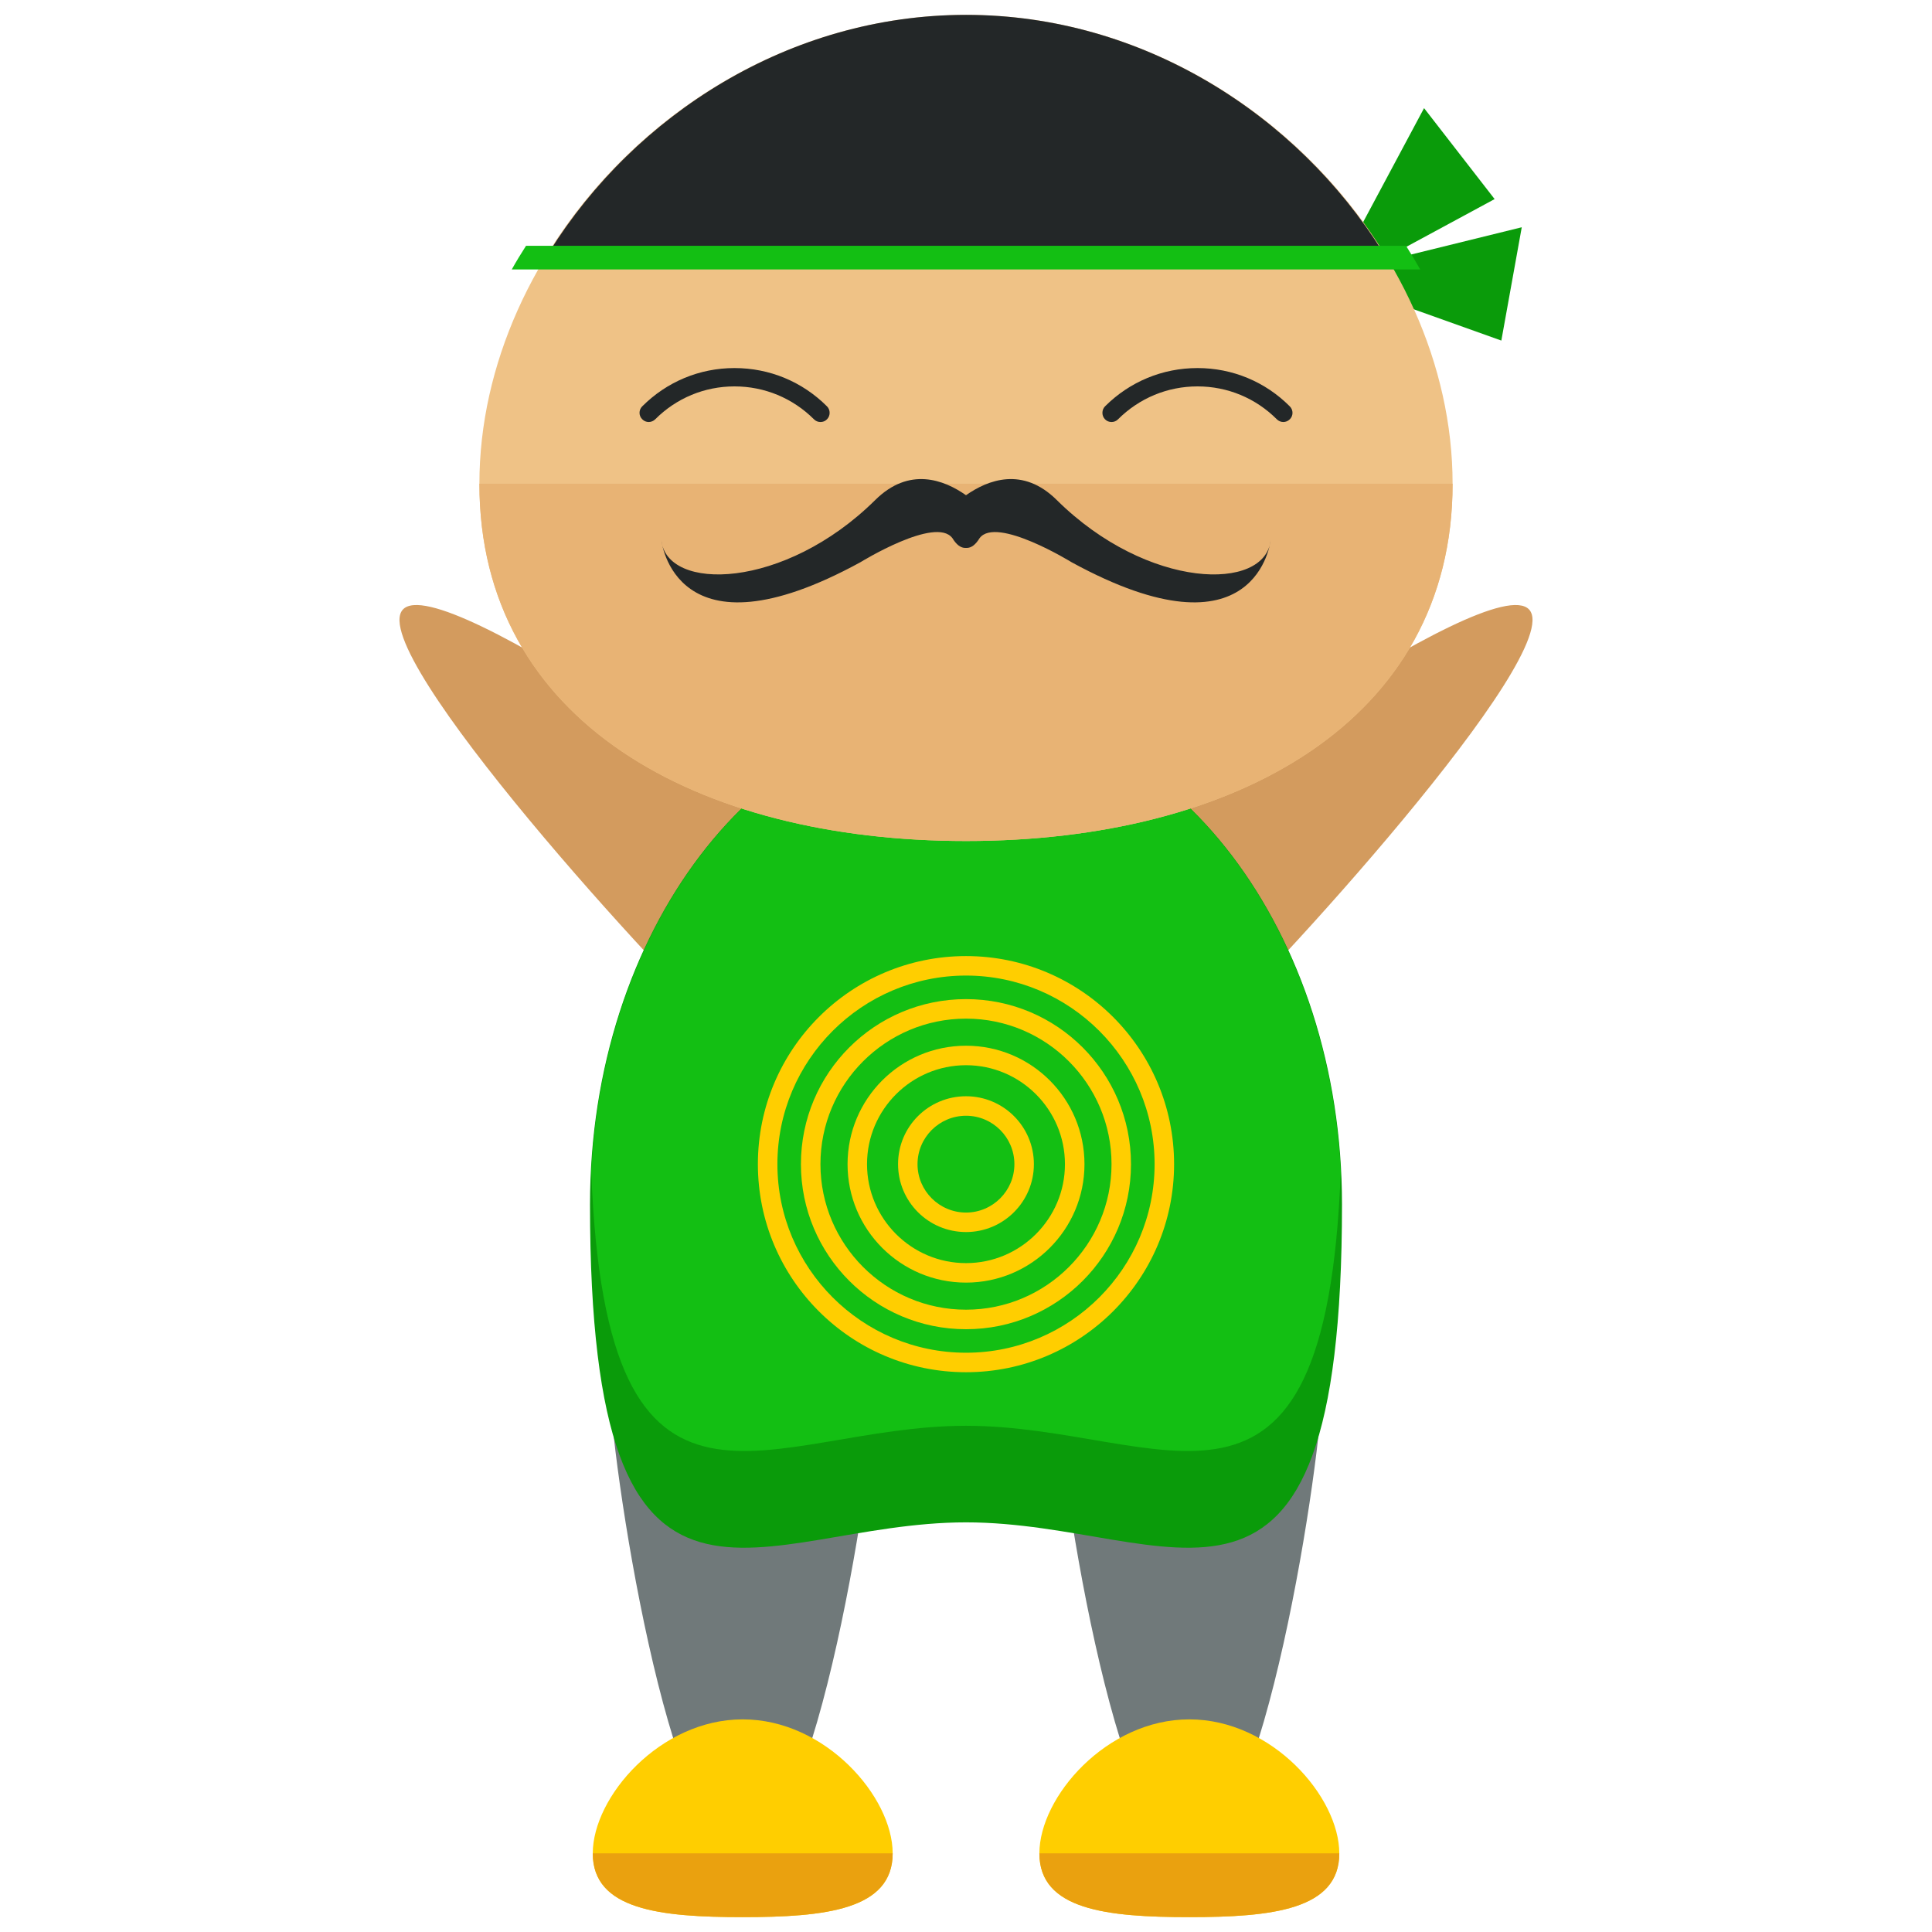 <?xml version="1.0" encoding="utf-8"?>
<!-- Generator: Adobe Illustrator 16.0.0, SVG Export Plug-In . SVG Version: 6.00 Build 0)  -->
<!DOCTYPE svg PUBLIC "-//W3C//DTD SVG 1.1//EN" "http://www.w3.org/Graphics/SVG/1.1/DTD/svg11.dtd">
<svg version="1.1" id="Layer_1" xmlns="http://www.w3.org/2000/svg" xmlns:xlink="http://www.w3.org/1999/xlink" x="0px" y="0px"
	 width="65px" height="65px" viewBox="0 0 65 65" enable-background="new 0 0 65 65" xml:space="preserve">
<g>
	<polygon fill="#0A9B0A" points="46.886,8.708 51.198,7.646 50.511,11.458 47.011,10.208 45.948,9.333 	"/>
	<polygon fill="#0A9B0A" points="45.817,7.555 47.911,3.638 50.285,6.698 47.016,8.465 45.655,8.67 	"/>
	<g>
		<g>
			<g>
				<g>
					<path fill="#D39B5E" d="M33.895,36.127c-1.273-1.432-0.465-4.229,1.805-6.25c2.27-2.018,14.475-10.793,15.75-9.365
						c1.271,1.434-8.873,12.533-11.143,14.551C38.039,37.08,35.168,37.557,33.895,36.127z"/>
					<path fill="#D39B5E" d="M31.105,36.127c1.273-1.432,0.465-4.229-1.805-6.25c-2.27-2.018-14.475-10.793-15.75-9.365
						c-1.271,1.434,8.873,12.533,11.143,14.551C26.961,37.08,29.832,37.557,31.105,36.127z"/>
				</g>
				<g>
					<path fill="#70797A" d="M29.473,46.446c0,2.476-2.008,15.827-4.486,15.827c-2.475,0-4.482-13.352-4.482-15.827
						s2.008-4.484,4.482-4.484C27.465,41.962,29.473,43.971,29.473,46.446z"/>
					<path fill="#70797A" d="M44.498,46.446c0,2.476-2.008,15.827-4.486,15.827c-2.475,0-4.482-13.352-4.482-15.827
						s2.008-4.484,4.482-4.484C42.49,41.962,44.498,43.971,44.498,46.446z"/>
				</g>
				<path fill="#0A9B0A" d="M45.15,40.521c0,16.038-5.662,10.697-12.65,10.697c-6.986,0-12.65,5.341-12.65-10.697
					c0-9.17,5.666-16.603,12.65-16.603C39.486,23.919,45.15,31.352,45.15,40.521z"/>
				<path fill="#13BF13" d="M32.5,23.919c-6.701,0-12.173,6.846-12.608,15.498c0.508,13.379,5.957,8.552,12.608,8.552
					c6.652,0,12.1,4.827,12.608-8.552C44.673,30.765,39.201,23.919,32.5,23.919z"/>
				<g>
					<path fill="#FFCE00" d="M30.033,62.354c0,1.896-2.26,2.146-5.045,2.146s-5.045-0.249-5.045-2.146
						c0-1.897,2.26-4.508,5.045-4.508S30.033,60.457,30.033,62.354z"/>
					<path fill="#EAA10F" d="M30.033,62.354c0,1.896-2.26,2.146-5.045,2.146s-5.045-0.249-5.045-2.146"/>
				</g>
				<g>
					<path fill="#FFCE00" d="M45.059,62.354c0,1.896-2.26,2.146-5.045,2.146s-5.045-0.249-5.045-2.146
						c0-1.897,2.26-4.508,5.045-4.508S45.059,60.457,45.059,62.354z"/>
					<path fill="#EAA10F" d="M45.059,62.354c0,1.896-2.26,2.146-5.045,2.146s-5.045-0.249-5.045-2.146"/>
				</g>
				<g>
					<path fill="#EFC286" d="M48.871,16.275c0,7.999-7.33,12.02-16.369,12.02c-9.041,0-16.373-4.021-16.373-12.02
						c0-8.001,7.332-15.775,16.373-15.775C41.541,0.5,48.871,8.274,48.871,16.275z"/>
					<path fill="#232728" d="M18.491,8.458h28.018C43.644,3.875,38.449,0.5,32.502,0.5C26.551,0.5,21.358,3.875,18.491,8.458z"/>
					<path fill="#E8B374" d="M48.871,16.275c0,7.999-7.33,12.02-16.369,12.02c-9.041,0-16.373-4.021-16.373-12.02"/>
				</g>
				<g>
					<g>
						<g>
							<path fill="#232728" d="M27.604,14.198c-0.078,0-0.158-0.028-0.219-0.091C26.67,13.394,25.721,13,24.713,13h-0.002
								c-1.008,0-1.955,0.394-2.666,1.106c-0.121,0.121-0.316,0.124-0.436,0.001c-0.121-0.117-0.125-0.312-0.004-0.434
								c0.83-0.831,1.932-1.29,3.105-1.29h0.002c1.176,0,2.279,0.456,3.111,1.288c0.119,0.119,0.119,0.318,0,0.436
								C27.764,14.17,27.686,14.198,27.604,14.198z"/>
						</g>
					</g>
					<g>
						<g>
							<path fill="#232728" d="M37.398,14.198c0.076,0,0.156-0.028,0.217-0.091C38.33,13.394,39.279,13,40.287,13h0.002
								c1.008,0,1.957,0.394,2.668,1.106c0.119,0.121,0.314,0.124,0.436,0.001c0.121-0.117,0.123-0.312,0.002-0.434
								c-0.826-0.831-1.932-1.29-3.105-1.29h-0.002c-1.174,0-2.277,0.456-3.111,1.288c-0.117,0.119-0.117,0.318,0,0.436
								C37.238,14.17,37.316,14.198,37.398,14.198z"/>
						</g>
					</g>
				</g>
			</g>
			<path fill="#A7B1B7" d="M35.084,45.298"/>
		</g>
		<path fill="#13BF13" d="M17.218,9.065h30.563C47.63,8.795,47.47,8.53,47.303,8.269H17.698C17.53,8.53,17.369,8.795,17.218,9.065z"
			/>
	</g>
	<path fill="#232728" d="M35.553,16.822c-1.144-1.133-2.316-0.678-3.053-0.161c-0.735-0.517-1.909-0.972-3.053,0.161
		c-3.062,3.031-7.03,3.094-7.197,1.344c0,0,0.426,4.177,6.697,0.75c0,0,2.531-1.562,3.094-0.812c0,0,0.002,0.003,0.004,0.004
		c0.117,0.194,0.27,0.34,0.455,0.326c0.186,0.014,0.338-0.132,0.455-0.326c0.002-0.001,0.002-0.002,0.004-0.004
		c0.562-0.75,3.094,0.812,3.094,0.812c6.271,3.427,6.697-0.75,6.697-0.75C42.582,19.916,38.615,19.854,35.553,16.822z"/>
	<g>
		<path fill="#FFCE00" d="M32.501,36.882c-1.265,0-2.287,1.022-2.287,2.285c0,1.262,1.022,2.284,2.287,2.284
			c1.26,0,2.283-1.022,2.283-2.284C34.784,37.904,33.761,36.882,32.501,36.882z M32.501,40.795c-0.898,0-1.632-0.73-1.632-1.628
			c0-0.898,0.733-1.629,1.632-1.629c0.896,0,1.627,0.73,1.627,1.629C34.128,40.064,33.397,40.795,32.501,40.795z"/>
		<path fill="#FFCE00" d="M32.501,35.182c-2.203,0-3.986,1.784-3.986,3.985c0,2.2,1.783,3.985,3.986,3.985
			c2.199,0,3.985-1.785,3.985-3.985C36.486,36.966,34.7,35.182,32.501,35.182z M32.501,42.496c-1.836,0-3.331-1.494-3.331-3.329
			c0-1.836,1.495-3.329,3.331-3.329c1.833,0,3.328,1.493,3.328,3.329C35.829,41.002,34.334,42.496,32.501,42.496z"/>
		<path fill="#FFCE00" d="M32.501,33.614c-3.069,0-5.555,2.485-5.555,5.553c0,3.065,2.485,5.553,5.555,5.553
			c3.066,0,5.55-2.487,5.55-5.553C38.051,36.1,35.567,33.614,32.501,33.614z M32.501,44.063c-2.702,0-4.898-2.197-4.898-4.896
			c0-2.7,2.196-4.896,4.898-4.896c2.699,0,4.895,2.196,4.895,4.896C37.396,41.866,35.2,44.063,32.501,44.063z"/>
		<path fill="#FFCE00" d="M32.501,32.166c-3.867,0-7.003,3.135-7.003,7.001s3.136,7,7.003,7c3.864,0,7-3.134,7-7
			S36.365,32.166,32.501,32.166z M32.501,45.511c-3.5,0-6.346-2.846-6.346-6.344s2.846-6.345,6.346-6.345
			c3.496,0,6.344,2.847,6.344,6.345S35.997,45.511,32.501,45.511z"/>
	</g>
</g>
</svg>
